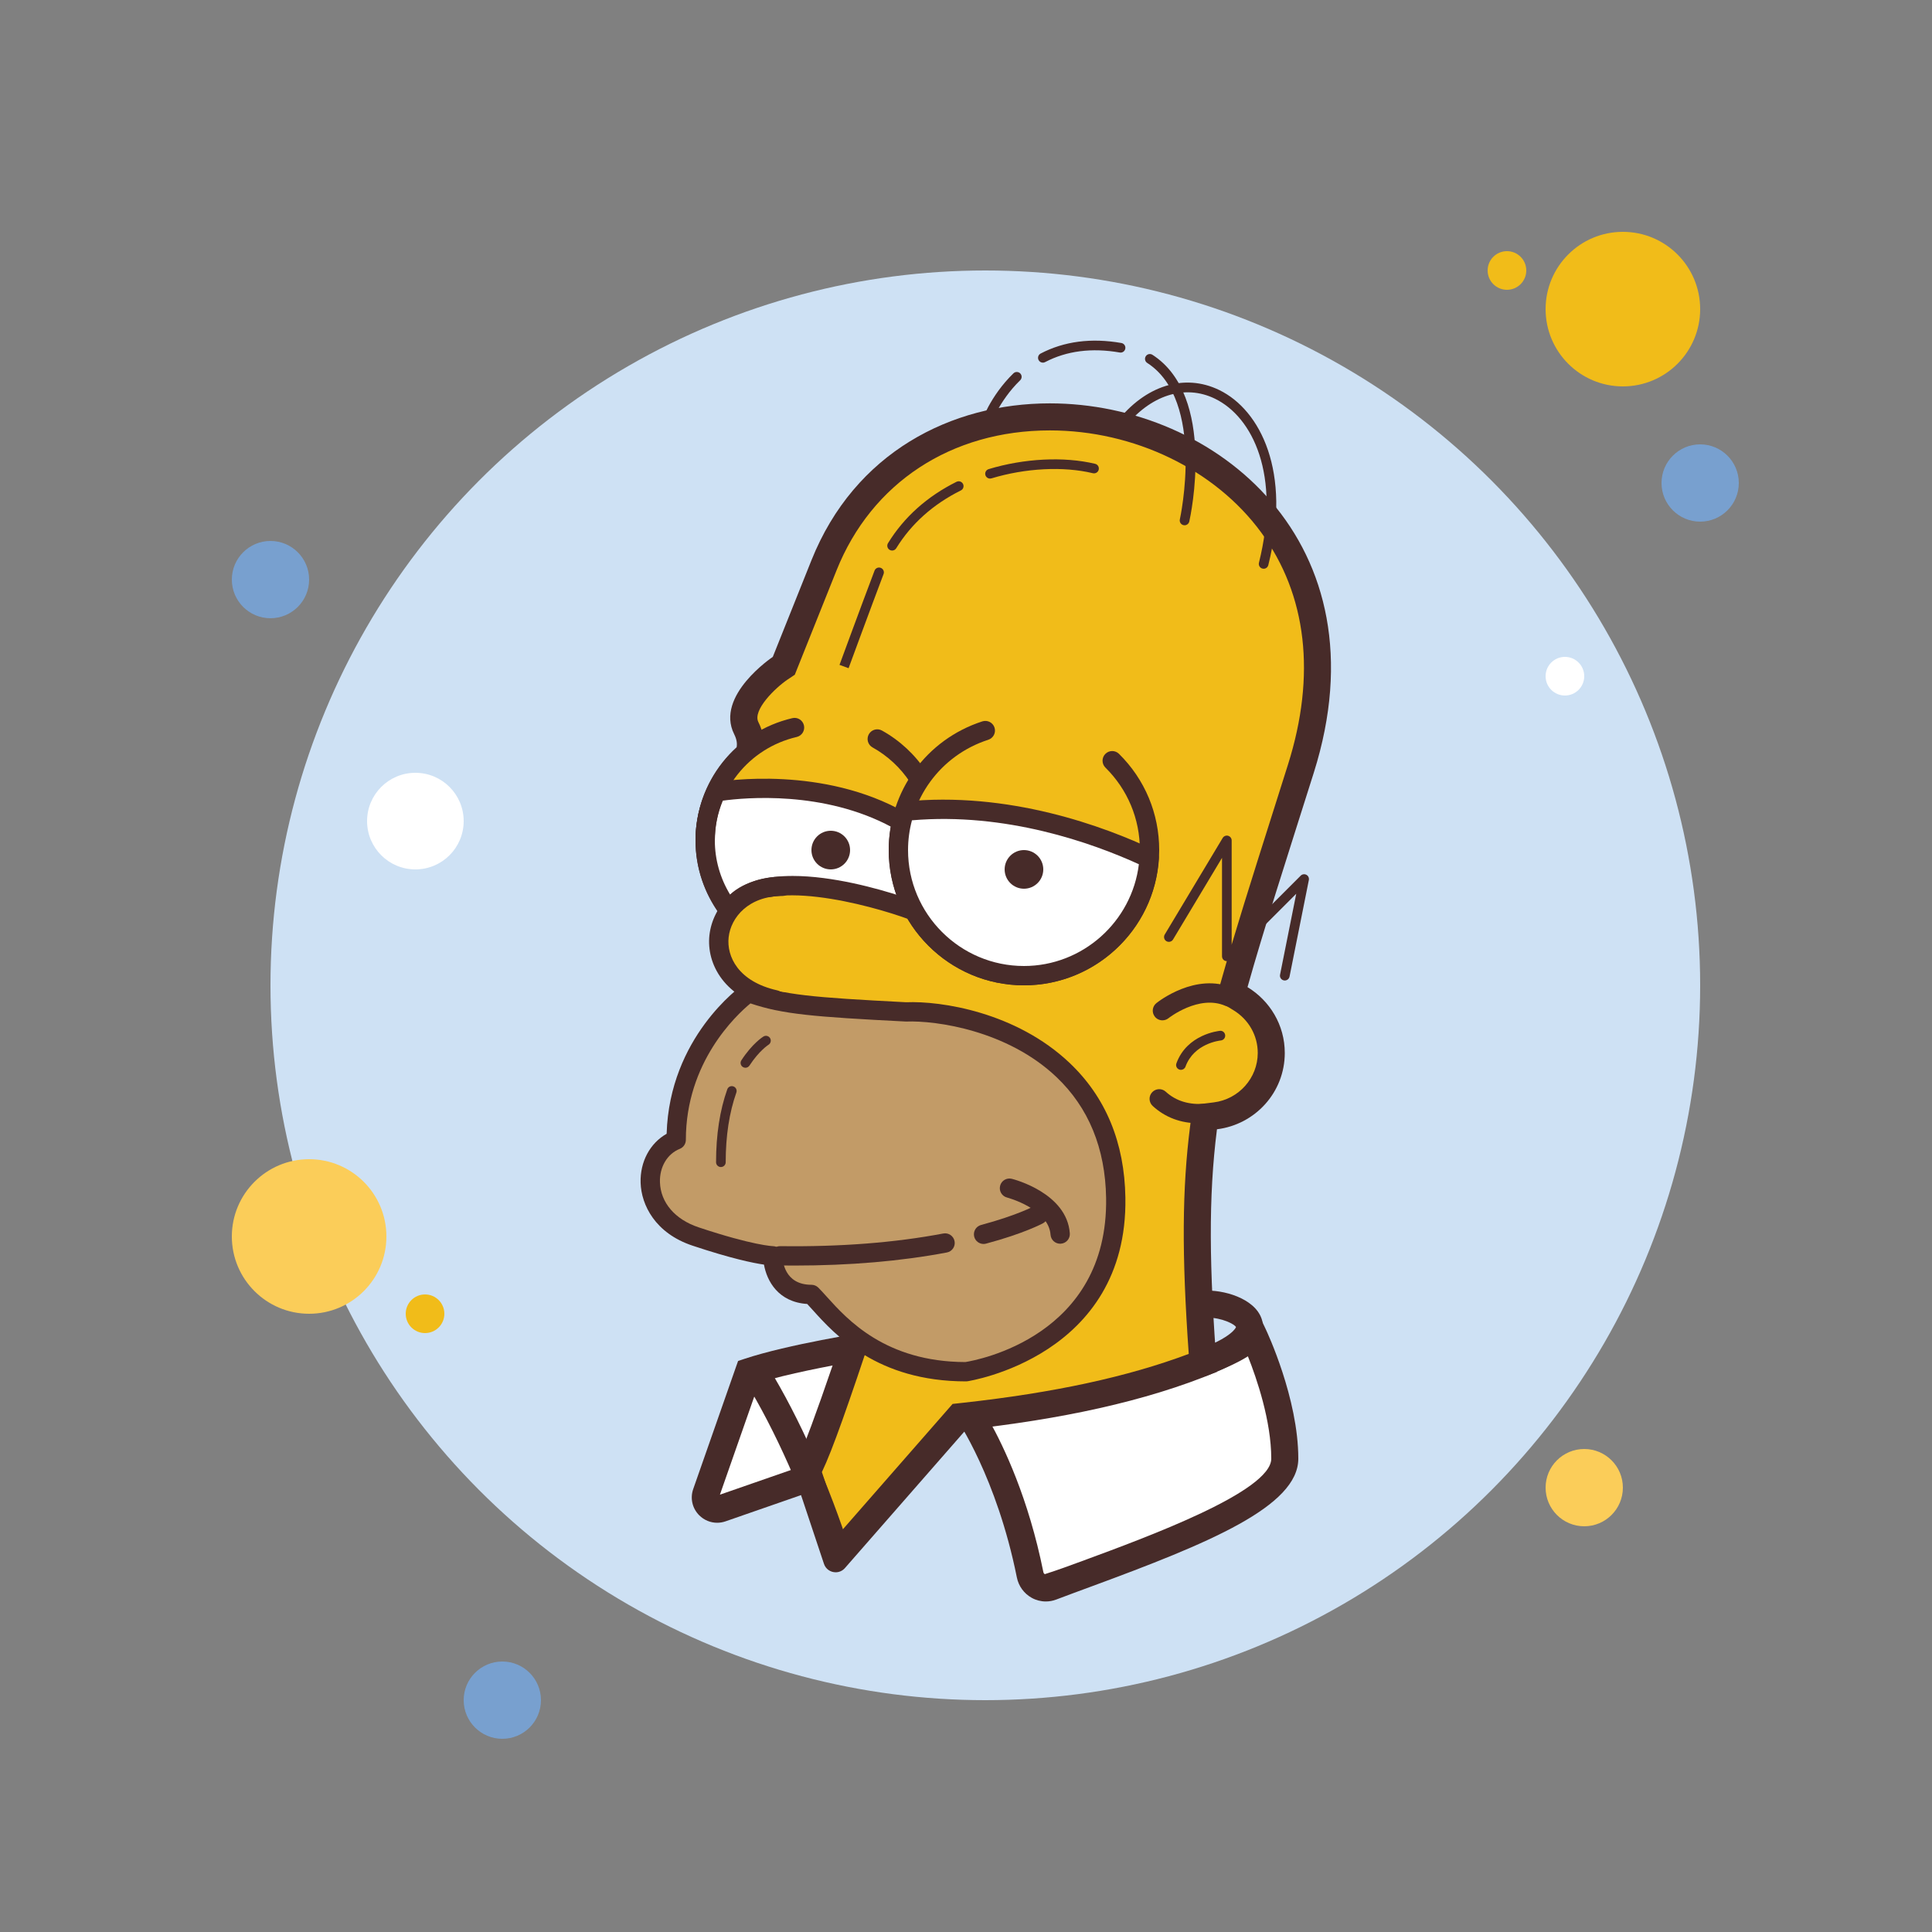 <svg xmlns="http://www.w3.org/2000/svg" viewBox="0 0 100 100" width="50" height="50"><rect x="0" y="0" width="100" height="100" fill="#808080" stroke="none"/><circle cx="14" cy="30" r="2" fill="#78a0cf"/><circle cx="78" cy="14" r="1" fill="#f1bc19"/><circle cx="51" cy="51" r="37" fill="#cee1f4"/><circle cx="84" cy="16" r="4" fill="#f1bc19"/><circle cx="88" cy="25" r="2" fill="#78a0cf"/><circle cx="82" cy="77" r="2" fill="#fbcd59"/><circle cx="16" cy="64" r="4" fill="#fbcd59"/><circle cx="26" cy="88" r="2" fill="#78a0cf"/><circle cx="21.5" cy="42.5" r="2.5" fill="#fff"/><circle cx="22" cy="68" r="1" fill="#f1bc19"/><circle cx="81" cy="35" r="1" fill="#fff"/><g><path fill="#fff" d="M45.062,69.625c0,0-4.062,0.625-6.312,1.375c-0.527,1.494-1.611,4.595-2.208,6.304 c-0.17,0.486,0.299,0.947,0.785,0.778l6.172-2.145L45.062,69.625z"/><path fill="#472b29" d="M37.119,78.818c-0.343,0-0.675-0.135-0.928-0.387c-0.358-0.358-0.477-0.878-0.311-1.356 l0.264-0.754c0.614-1.758,1.488-4.259,1.945-5.554l0.114-0.323l0.324-0.108c2.28-0.76,6.26-1.377,6.428-1.403l1.038-0.16 l-1.906,7.701l-6.53,2.269C37.414,78.793,37.266,78.818,37.119,78.818z M39.294,71.561c-0.477,1.356-1.263,3.604-1.828,5.222 l-0.203,0.581l5.649-1.963l1.215-4.91C42.88,70.708,40.774,71.109,39.294,71.561z"/><path fill="#fff" d="M50.083,73.042c0,0,2.152,3.079,3.234,8.467c0.102,0.509,0.62,0.815,1.105,0.63 C58.733,80.495,66.5,78.007,66.5,75.5c0-3-1.625-6.417-1.625-6.417C63.191,70.917,56.475,71.911,50.083,73.042z"/><path fill="#472b29" d="M54.132,82.892c-0.253,0-0.503-0.063-0.729-0.188c-0.398-0.22-0.68-0.605-0.771-1.058 c-1.042-5.185-3.101-8.175-3.122-8.204l-0.628-0.899l3.033-0.532c5.199-0.904,11.093-1.928,12.445-3.401l0.702-0.764l0.445,0.937 c0.069,0.145,1.693,3.595,1.693,6.717c0,2.473-4.642,4.38-10.709,6.615c-0.648,0.239-1.263,0.465-1.819,0.677 C54.497,82.859,54.313,82.892,54.132,82.892z M51.215,73.554c0.734,1.311,2.021,3.992,2.789,7.816 c0.013,0.065,0.053,0.096,0.074,0.108c0.656-0.208,1.275-0.436,1.929-0.677C59.43,79.541,65.8,77.194,65.8,75.5 c0-1.954-0.749-4.141-1.208-5.297c-2.234,1.413-7.013,2.243-12.438,3.187L51.215,73.554z"/><path fill="#f1bc19" d="M41.782,76.134c0.463-0.851,1.216-2.914,2.882-7.912l0.081-0.243L44.65,67.74 c-1.204-3.01-1.81-5.928-2.344-8.503c-0.721-3.47-1.343-6.466-3.204-8.243l-0.062-0.059l-0.074-0.042 c-1.743-0.999-1.342-2.683-1.088-3.362l0.132-0.35l-0.219-0.304C37.078,45.883,36.7,44.715,36.7,43.5 c0-1.623,0.693-3.184,1.902-4.285l0.188-0.172l0.034-0.253c0.051-0.385-0.011-0.725-0.199-1.102 c-0.704-1.408,1.737-3.088,1.763-3.104l0.181-0.121l2.081-5.202c1.924-4.81,6.294-7.681,11.689-7.681 c4.579,0,8.985,2.132,11.501,5.564c1.749,2.386,3.427,6.517,1.491,12.646l-0.784,2.478c-1.101,3.472-1.97,6.214-2.65,8.637 l-0.144,0.511l0.453,0.276c0.997,0.608,1.593,1.658,1.593,2.809c0,1.652-1.245,3.052-2.896,3.256l-0.54,0.067l-0.068,0.54 c-0.422,3.315-0.433,6.763-0.032,12.182c-3.289,1.306-7.333,2.209-12.34,2.76l-0.271,0.03l-6.374,7.285L41.782,76.134z"/><path fill="#472b29" d="M54.34,22.278c4.36,0,8.55,2.022,10.936,5.278c2.371,3.234,2.851,7.392,1.389,12.022l-0.783,2.474 c-1.103,3.479-1.974,6.227-2.659,8.662l-0.287,1.022l0.907,0.552c0.787,0.48,1.258,1.307,1.258,2.211 c0,1.299-0.981,2.4-2.282,2.561l-1.08,0.134l-0.137,1.079c-0.415,3.257-0.439,6.629-0.073,11.804 c-3.143,1.183-6.978,2.013-11.681,2.53l-0.542,0.06l-0.359,0.41l-5.391,6.161l-1.015-3.044c0.554-1.159,1.338-3.404,2.787-7.752 l0.162-0.487L45.3,67.48c-1.181-2.953-1.78-5.839-2.309-8.386c-0.744-3.583-1.386-6.679-3.405-8.606l-0.123-0.118l-0.148-0.084 c-1.17-0.67-1.07-1.734-0.78-2.508l0.262-0.701l-0.437-0.607c-0.628-0.874-0.96-1.901-0.96-2.969c0-1.426,0.61-2.799,1.673-3.768 l0.378-0.344l0.068-0.506c0.07-0.525-0.014-1.005-0.266-1.509c-0.307-0.615,0.863-1.762,1.524-2.209l0.362-0.241L41.3,34.52l2-5 C45.114,24.986,49.241,22.278,54.34,22.278 M54.34,20.878c-5.097,0-10.105,2.535-12.34,8.122l-2,5c0,0-3,2-2,4 c0.137,0.273,0.16,0.476,0.131,0.697C36.825,39.886,36,41.595,36,43.5c0,1.414,0.457,2.719,1.223,3.786 c-0.496,1.325-0.467,3.148,1.396,4.214C41.611,54.356,41.15,60.875,44,68c-2.454,7.363-2.901,8.032-2.982,8.032 c-0.003,0-0.006-0.001-0.008-0.003l1.638,4.915c0.093,0.28,0.348,0.437,0.607,0.437c0.173,0,0.348-0.07,0.478-0.218L50,74 c4.823-0.53,9.255-1.436,13-3c-0.417-5.422-0.455-9.05-0.01-12.549c1.975-0.244,3.51-1.909,3.51-3.951 c0-1.448-0.777-2.705-1.929-3.407C65.404,48.129,66.532,44.648,68,40C71.765,28.076,62.928,20.878,54.34,20.878L54.34,20.878z"/><path fill="#f1bc19" d="M37.626,47c-0.709-0.985-1.126-2.194-1.126-3.5c0-2.841,1.974-5.22,4.625-5.842 c1.422-0.241,3.25-0.158,4.281,0.591c1.845,1.023,3.094,2.991,3.094,5.25c0,1.306-0.417,2.515-1.126,3.5 c-1.089,1.514-2.866,2.5-4.874,2.5"/><path fill="#fff" d="M36.5,43.5c0,1.368,0.474,2.616,1.245,3.624c0.001,0,0.004,0.001,0.005,0.001 c1.75-2.875,9.5,0,9.5,0L46.625,42.5c-4.09-2.337-8.943-1.616-9.558-1.512C36.708,41.751,36.5,42.599,36.5,43.5z"/><path fill="#472b29" d="M37.75,47.625c-0.031,0-0.063-0.003-0.094-0.009c-0.119-0.021-0.23-0.086-0.309-0.188 C36.466,46.276,36,44.917,36,43.5c0-0.941,0.207-1.858,0.615-2.725c0.069-0.148,0.207-0.253,0.369-0.28 c0.563-0.096,5.633-0.862,9.889,1.571c0.135,0.077,0.227,0.213,0.247,0.367l0.625,4.625c0.023,0.174-0.046,0.347-0.183,0.457 c-0.137,0.11-0.322,0.139-0.486,0.078c-2.049-0.759-7.64-2.276-8.899-0.209C38.086,47.534,37.925,47.625,37.75,47.625z M41.031,45.339c2.074,0,4.396,0.652,5.614,1.049l-0.482-3.572c-3.53-1.91-7.607-1.531-8.75-1.374 C37.139,42.102,37,42.793,37,43.5c0,0.99,0.271,1.946,0.787,2.8C38.563,45.588,39.75,45.339,41.031,45.339z"/><path fill="#472b29" d="M36.5,44c-0.276,0-0.5-0.224-0.5-0.5c0-3.034,2.061-5.637,5.011-6.329 c0.273-0.064,0.538,0.105,0.601,0.373c0.063,0.269-0.104,0.538-0.372,0.601C38.743,38.73,37,40.932,37,43.5 C37,43.776,36.776,44,36.5,44z"/><path fill="#472b29" d="M47.524,40.719c-0.163,0-0.322-0.08-0.418-0.226c-0.49-0.749-1.162-1.373-1.942-1.806 c-0.242-0.134-0.329-0.438-0.195-0.68c0.135-0.242,0.44-0.329,0.68-0.195c0.923,0.511,1.716,1.249,2.294,2.133 c0.151,0.231,0.087,0.541-0.145,0.692C47.714,40.693,47.619,40.719,47.524,40.719z"/><path fill="#472b29" d="M53,51c-3.859,0-7-3.14-7-7c0-3.048,1.947-5.726,4.847-6.662c0.262-0.084,0.544,0.06,0.629,0.322 c0.085,0.263-0.06,0.545-0.322,0.63C48.669,39.092,47,41.387,47,44c0,3.308,2.691,6,6,6s6-2.692,6-6 c0-1.617-0.634-3.134-1.784-4.27c-0.196-0.194-0.198-0.51-0.004-0.707c0.194-0.197,0.511-0.198,0.707-0.004 C59.261,40.344,60,42.113,60,44C60,47.86,56.859,51,53,51z"/><path fill="#fff" d="M46.819,41.994C46.614,42.626,46.5,43.299,46.5,44c0,3.59,2.91,6.5,6.5,6.5 c3.446,0,6.258-2.684,6.478-6.073C56.878,43.199,52.063,41.44,46.819,41.994z"/><path fill="#472b29" d="M53,51c-3.859,0-7-3.14-7-7c0-0.73,0.115-1.457,0.344-2.161c0.061-0.188,0.227-0.322,0.423-0.343 c5.457-0.574,10.44,1.305,12.926,2.478c0.186,0.088,0.299,0.28,0.285,0.485C59.738,48.127,56.674,51,53,51z M47.203,42.459 C47.068,42.964,47,43.481,47,44c0,3.308,2.691,6,6,6c3.035,0,5.585-2.288,5.948-5.268C56.522,43.626,52.066,42.037,47.203,42.459z"/><path fill="#c29b67" d="M50,71c0,0,7.875-1.125,7.75-9c-0.127-8.015-7.877-9.737-10.875-9.625 C42,52.125,40.5,52,38.75,51.375C38.75,51.375,35,54,35,59c-1.875,0.75-2,4,1,5s4,1,4,1s0,2,2,2C43,68,45,71,50,71z"/><path fill="#472b29" d="M50,71.5c-4.606,0-6.783-2.416-7.952-3.714c-0.097-0.107-0.185-0.205-0.268-0.293 c-1.503-0.097-2.087-1.194-2.237-2.037c-0.566-0.082-1.701-0.315-3.701-0.982c-1.927-0.642-2.649-2.103-2.684-3.256 c-0.032-1.088,0.487-2.047,1.347-2.534c0.149-4.995,3.8-7.608,3.958-7.719c0.134-0.093,0.303-0.115,0.455-0.061 c1.657,0.592,3.082,0.72,7.982,0.972c1.816-0.075,5.692,0.514,8.462,3.14c1.871,1.774,2.843,4.121,2.888,6.976 c0.131,8.22-8.096,9.491-8.18,9.503C50.047,71.498,50.023,71.5,50,71.5z M38.843,51.936C38.103,52.547,35.5,54.978,35.5,59 c0,0.204-0.124,0.388-0.314,0.464c-0.647,0.259-1.051,0.936-1.027,1.725c0.031,1.056,0.778,1.929,2,2.337 c2.834,0.945,3.837,0.974,3.847,0.974c0.272,0.005,0.495,0.228,0.495,0.5c0.003,0.248,0.089,1.5,1.5,1.5 c0.133,0,0.26,0.053,0.354,0.146c0.129,0.128,0.273,0.289,0.438,0.471c1.062,1.179,3.036,3.37,7.172,3.383 c0.611-0.097,7.4-1.339,7.287-8.492c-0.041-2.576-0.907-4.684-2.576-6.266c-2.533-2.403-6.212-2.929-7.78-2.867 C42.08,52.63,40.518,52.496,38.843,51.936z"/><path fill="#472b29" d="M41.117,65.505c-0.248,0-0.498-0.002-0.749-0.005c-0.276-0.004-0.497-0.231-0.493-0.507 c0.004-0.276,0.221-0.494,0.507-0.493c3.1,0.042,5.931-0.178,8.442-0.654c0.267-0.052,0.533,0.126,0.584,0.398 c0.052,0.271-0.127,0.533-0.398,0.584C46.637,65.278,43.985,65.505,41.117,65.505z"/><path fill="#472b29" d="M50.909,64.387c-0.222,0-0.424-0.148-0.483-0.371c-0.071-0.267,0.088-0.541,0.354-0.612 c1.833-0.489,2.723-0.964,2.731-0.968c0.241-0.131,0.546-0.041,0.678,0.201c0.131,0.242,0.042,0.545-0.2,0.677 c-0.039,0.021-0.987,0.532-2.951,1.056C50.995,64.382,50.951,64.387,50.909,64.387z"/><path fill="#472b29" d="M54.874,64.375c-0.26,0-0.479-0.201-0.498-0.464c-0.096-1.351-2.226-1.92-2.247-1.926 c-0.269-0.067-0.431-0.338-0.364-0.606c0.066-0.268,0.334-0.431,0.606-0.364c0.116,0.029,2.854,0.737,3.003,2.824 c0.02,0.275-0.188,0.515-0.464,0.534C54.898,64.375,54.887,64.375,54.874,64.375z"/><path fill="#472b29" d="M61.313,27.188c-0.018,0-0.036-0.002-0.055-0.006c-0.135-0.03-0.22-0.164-0.189-0.299 c0.014-0.061,1.338-6.143-1.689-8.098c-0.116-0.075-0.149-0.229-0.074-0.346s0.23-0.149,0.346-0.074 c3.32,2.144,1.965,8.364,1.906,8.628C61.53,27.109,61.427,27.188,61.313,27.188z"/><path fill="#472b29" d="M53.979,18.771c-0.09,0-0.177-0.049-0.222-0.134c-0.063-0.123-0.017-0.273,0.105-0.337 c1.214-0.635,2.621-0.818,4.181-0.546c0.136,0.024,0.227,0.153,0.203,0.289c-0.023,0.135-0.148,0.228-0.289,0.203 c-1.449-0.253-2.749-0.086-3.862,0.496C54.058,18.762,54.018,18.771,53.979,18.771z"/><path fill="#472b29" d="M51,22.25c-0.026,0-0.053-0.004-0.078-0.013c-0.131-0.043-0.202-0.184-0.159-0.315 c0.019-0.057,0.476-1.416,1.692-2.598c0.099-0.096,0.257-0.093,0.354,0.005c0.096,0.099,0.094,0.257-0.006,0.354 c-1.124,1.092-1.562,2.382-1.565,2.395C51.202,22.183,51.104,22.25,51,22.25z"/><path fill="#472b29" d="M65.406,29.438c-0.02,0-0.04-0.002-0.061-0.008c-0.134-0.033-0.216-0.169-0.182-0.303 c1.136-4.546-0.323-7.539-2.274-8.489c-1.57-0.766-3.37-0.185-4.692,1.515c-0.085,0.109-0.242,0.128-0.351,0.044 c-0.109-0.085-0.129-0.242-0.044-0.351c1.475-1.896,3.508-2.533,5.306-1.658c2.133,1.038,3.745,4.242,2.54,9.059 C65.62,29.362,65.519,29.438,65.406,29.438z"/><path fill="#472b29" d="M60.168,52.812c-0.147,0-0.293-0.064-0.392-0.188c-0.172-0.216-0.138-0.529,0.078-0.702 c0.082-0.067,2.048-1.618,3.971-0.776c0.253,0.111,0.368,0.406,0.258,0.658c-0.111,0.253-0.405,0.368-0.658,0.258 c-1.367-0.598-2.931,0.628-2.945,0.641C60.387,52.776,60.277,52.812,60.168,52.812z"/><path fill="#472b29" d="M62.063,58.142c-0.943,0-1.749-0.301-2.4-0.898c-0.203-0.187-0.218-0.503-0.03-0.707 c0.188-0.204,0.505-0.216,0.706-0.031c0.53,0.486,1.223,0.695,2.055,0.621c0.268-0.022,0.519,0.178,0.543,0.454 c0.024,0.275-0.179,0.518-0.453,0.542C62.339,58.136,62.199,58.142,62.063,58.142z"/><path fill="#472b29" d="M61.125,55.375c-0.028,0-0.058-0.005-0.085-0.015c-0.13-0.047-0.197-0.19-0.15-0.32 c0.548-1.506,2.185-1.678,2.254-1.684c0.137-0.018,0.259,0.088,0.271,0.225c0.014,0.137-0.087,0.259-0.224,0.273 c-0.057,0.006-1.394,0.152-1.831,1.357C61.323,55.312,61.228,55.375,61.125,55.375z"/><path fill="#472b29" d="M66.5,50.75c-0.016,0-0.032-0.001-0.049-0.005c-0.136-0.027-0.224-0.159-0.196-0.294l0.838-4.19 l-3.416,3.416c-0.071,0.072-0.178,0.093-0.272,0.054c-0.094-0.039-0.154-0.13-0.154-0.231v-5.097l-2.535,4.226 c-0.071,0.118-0.225,0.156-0.344,0.086c-0.118-0.071-0.156-0.225-0.086-0.343l3-5c0.06-0.097,0.177-0.142,0.281-0.112 c0.108,0.03,0.184,0.129,0.184,0.241v5.396l3.573-3.573c0.077-0.078,0.198-0.095,0.295-0.044c0.097,0.052,0.148,0.161,0.127,0.27 l-1,5C66.722,50.668,66.617,50.75,66.5,50.75z"/><path fill="#472b29" d="M42.696,80.774c-1.07-3.374-2.574-6.758-4.126-9.283l1.193-0.733 c1.608,2.618,3.163,6.114,4.267,9.592L42.696,80.774z"/><path fill="#472b29" d="M62.368,71.24l-0.486-1.313c1.942-0.719,2.092-1.232,2.093-1.237 c-0.066-0.15-0.737-0.49-1.475-0.49v-1.4c1.061,0,2.647,0.516,2.854,1.663C65.634,70.03,63.176,70.94,62.368,71.24z"/><circle cx="53" cy="45" r="1" fill="#472b29"/><circle cx="43" cy="44" r="1" fill="#472b29"/><path fill="#f1bc19" d="M39.846,46.438c-3.09,0-3.491,4.03-0.002,4.781C45.03,52.335,42.836,46.625,39.846,46.438z"/><g><path fill="#472b29" d="M40.125,52.25c-0.036,0-0.072-0.004-0.109-0.012c-2.507-0.562-3.462-2.33-3.296-3.833 c0.162-1.459,1.413-3.03,3.78-3.03c0.276,0,0.5,0.224,0.5,0.5s-0.224,0.5-0.5,0.5c-1.752,0-2.672,1.109-2.786,2.139 c-0.108,0.983,0.486,2.292,2.521,2.748c0.27,0.061,0.438,0.328,0.379,0.597C40.561,52.092,40.354,52.25,40.125,52.25z"/></g><g><path fill="#472b29" d="M43.922,34.586l-0.469-0.172c0,0,1.125-3.064,1.813-4.877c0.048-0.129,0.192-0.195,0.322-0.145 c0.129,0.049,0.194,0.193,0.145,0.322C45.047,31.525,43.922,34.586,43.922,34.586z"/></g><g><path fill="#472b29" d="M46.176,28.496c-0.045,0-0.09-0.012-0.131-0.037c-0.118-0.072-0.154-0.226-0.082-0.344 c0.831-1.35,2.024-2.42,3.548-3.178c0.125-0.06,0.273-0.011,0.335,0.113c0.062,0.124,0.012,0.274-0.112,0.335 c-1.438,0.716-2.563,1.722-3.345,2.992C46.342,28.454,46.26,28.496,46.176,28.496z"/></g><g><path fill="#472b29" d="M51.244,24.771c-0.107,0-0.206-0.07-0.239-0.177c-0.04-0.132,0.034-0.272,0.167-0.312 c1.842-0.558,3.9-0.661,5.512-0.275c0.134,0.032,0.217,0.167,0.185,0.302c-0.031,0.135-0.167,0.216-0.302,0.185 c-1.525-0.367-3.489-0.267-5.25,0.267C51.293,24.767,51.269,24.771,51.244,24.771z"/></g><g><path fill="#472b29" d="M37.313,60.406c-0.138,0-0.25-0.112-0.25-0.25c0-1.418,0.195-2.687,0.58-3.771 c0.046-0.13,0.184-0.199,0.319-0.152c0.13,0.046,0.198,0.189,0.151,0.319c-0.365,1.031-0.551,2.243-0.551,3.604 C37.563,60.294,37.45,60.406,37.313,60.406z"/></g><g><path fill="#472b29" d="M38.583,55.267c-0.047,0-0.095-0.013-0.137-0.041c-0.115-0.075-0.148-0.23-0.072-0.346 c0.571-0.877,1.118-1.216,1.142-1.23c0.117-0.072,0.27-0.034,0.343,0.083c0.071,0.117,0.035,0.271-0.082,0.344 c-0.005,0.003-0.48,0.303-0.984,1.076C38.744,55.227,38.664,55.267,38.583,55.267z"/></g></g></svg>